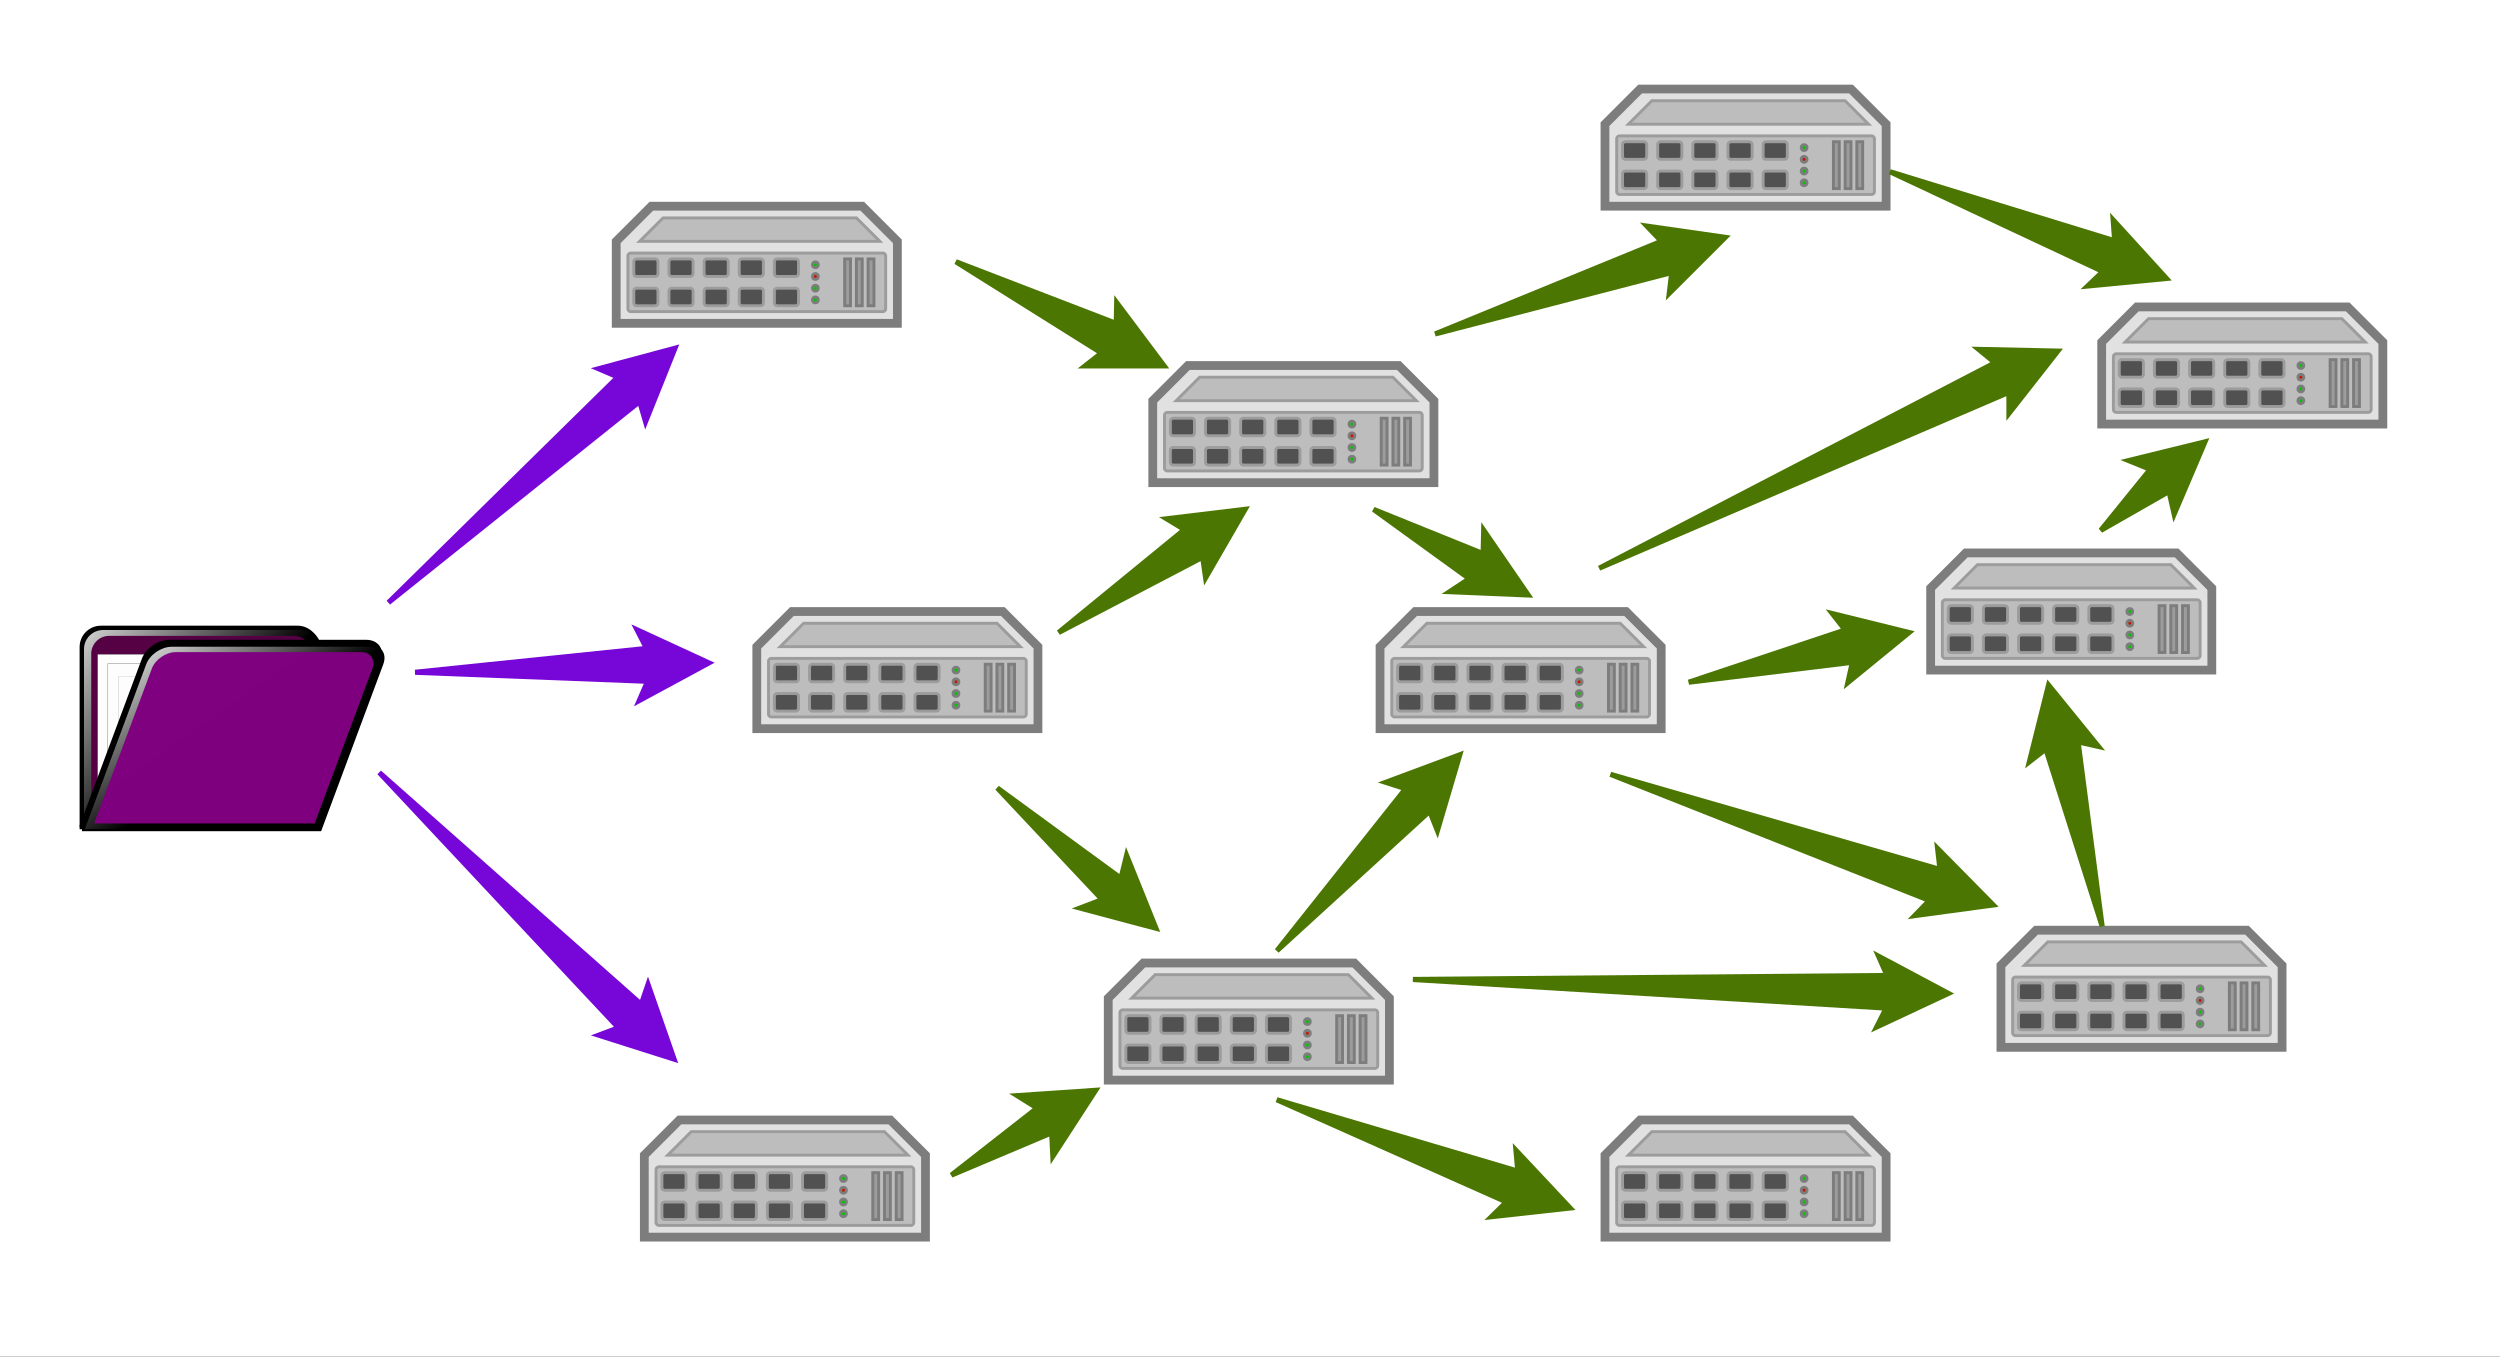 <?xml version="1.0" encoding="utf-8"?>
<!-- Generator: SketchAPI 5.1.316 <https://api.sketch.io/> -->
<svg version="1.1" xmlns="http://www.w3.org/2000/svg" xmlns:xlink="http://www.w3.org/1999/xlink" xmlns:sketchjs="https://sketch.io/dtd/" style="" sketchjs:metadata="eyJ0aXRsZSI6Ijc2YTVmYThkLWRhNDMtNGVlYi04ODQ1LWMxNGJjNTFhNzNmNiIsImRlc2NyaXB0aW9uIjoiTWFkZSB3aXRoIFNrZXRjaHBhZCAtIGh0dHBzOi8vc2tldGNoLmlvL3NrZXRjaHBhZCIsIm1ldGFkYXRhIjp7fSwiY2xpcFBhdGgiOnsiZW5hYmxlZCI6dHJ1ZSwic3R5bGUiOnsic3Ryb2tlU3R5bGUiOiJibGFjayIsImxpbmVXaWR0aCI6MX19LCJleHBvcnREUEkiOjcyLCJleHBvcnRGb3JtYXQiOiJwbmciLCJleHBvcnRRdWFsaXR5IjowLjk1LCJ1bml0cyI6InB4Iiwid2lkdGgiOjEwNjcsImhlaWdodCI6NTc5LCJwYWdlcyI6eyJsZW5ndGgiOjEsImRhdGEiOlt7IndpZHRoIjoxMDY3LCJoZWlnaHQiOjU3OX1dfX0=" width="1067" height="579" viewBox="0 0 1067 579" sketchjs:version="5.1.316">
<rect x="0" y="0" width="1067" height="579" fill="#333333" stroke="none"/>
<defs>
	<linearGradient id="c" gradientUnits="userSpaceOnUse" x1="-685.71" y1="-101.92" x2="-340" y2="232.36">
		<stop offset="0" style="stop-color:#fff;"/>
		<stop offset="1" style="stop-color:rgba(255, 255, 255, 0);stop-opacity:0;"/>
	</linearGradient>
</defs>
<path sketchjs:tool="rectangle" style="fill: #ffffff; mix-blend-mode: source-over; fill-opacity: 1; fill-rule: nonzero; vector-effect: non-scaling-stroke;" d="M0 0 L1067 0 1067 579 0 579 z"/>
<g sketchjs:tool="clipart" style="mix-blend-mode: source-over;" transform="matrix(1,0,0,1,490.12,154.13)">
	<g sketchjs:uid="1" style="fill-rule: evenodd; stroke-miterlimit: 10;">
		<path d="M1.88 16.87l15-15h90l15 15v35h-120z" sketchjs:uid="2" style="fill: #e1e1e1; stroke: #7d7d7d; stroke-width: 3.75;"/>
		<path d="M8.13 21.87h107.5c.688 0 1.25.562 1.25 1.25v22.5a1.25 1.25 0 0 1-1.25 1.25H8.13a1.25 1.25 0 0 1-1.25-1.25v-22.5c0-.688.562-1.25 1.25-1.25" sketchjs:uid="3" style="fill: #bdbdbd; stroke: #9c9c9c; stroke-width: 1.25; stroke-linejoin: round;"/>
		<path d="M88.13 31.87c0 1.67-2.5 1.67-2.5 0 0-1.665 2.5-1.665 2.5 0" sketchjs:uid="4" style="fill: #c51900; stroke: #7d7d7d; stroke-width: 1.25; stroke-linejoin: round;"/>
		<path d="M99.38 24.37h2.5v20h-2.5z" sketchjs:uid="5" style="fill: #9c9c9c; stroke: #7d7d7d; stroke-width: 1.25;"/>
		<path d="M10.63 24.37h7.817c.689 0 1.25.562 1.25 1.25v5a1.25 1.25 0 0 1-1.25 1.25H10.63a1.25 1.25 0 0 1-1.25-1.25v-5c0-.688.562-1.25 1.25-1.25M10.63 36.87h7.817c.689 0 1.25.562 1.25 1.25v5a1.25 1.25 0 0 1-1.25 1.25H10.63a1.25 1.25 0 0 1-1.25-1.25v-5c0-.688.562-1.25 1.25-1.25M25.63 24.37h7.817c.689 0 1.25.562 1.25 1.25v5a1.25 1.25 0 0 1-1.25 1.25H25.63a1.25 1.25 0 0 1-1.25-1.25v-5c0-.688.562-1.25 1.25-1.25M40.63 24.37h7.817c.689 0 1.25.562 1.25 1.25v5a1.25 1.25 0 0 1-1.25 1.25H40.63a1.25 1.25 0 0 1-1.25-1.25v-5c0-.688.562-1.25 1.25-1.25M55.63 24.37h7.817c.689 0 1.25.562 1.25 1.25v5a1.25 1.25 0 0 1-1.25 1.25H55.63a1.25 1.25 0 0 1-1.25-1.25v-5c0-.688.562-1.25 1.25-1.25M70.63 24.37h7.817c.689 0 1.25.562 1.25 1.25v5a1.25 1.25 0 0 1-1.25 1.25H70.63a1.25 1.25 0 0 1-1.25-1.25v-5c0-.688.562-1.25 1.25-1.25M25.63 36.87h7.817c.689 0 1.25.562 1.25 1.25v5a1.25 1.25 0 0 1-1.25 1.25H25.63a1.25 1.25 0 0 1-1.25-1.25v-5c0-.688.562-1.25 1.25-1.25M40.63 36.87h7.817c.689 0 1.25.562 1.25 1.25v5a1.25 1.25 0 0 1-1.25 1.25H40.63a1.25 1.25 0 0 1-1.25-1.25v-5c0-.688.562-1.25 1.25-1.25M55.63 36.87h7.817c.689 0 1.25.562 1.25 1.25v5a1.25 1.25 0 0 1-1.25 1.25H55.63a1.25 1.25 0 0 1-1.25-1.25v-5c0-.688.562-1.25 1.25-1.25M70.63 36.87h7.817c.689 0 1.25.562 1.25 1.25v5a1.25 1.25 0 0 1-1.25 1.25H70.63a1.25 1.25 0 0 1-1.25-1.25v-5c0-.688.562-1.25 1.25-1.25" sketchjs:uid="6" style="fill: #515151; stroke: #9c9c9c; stroke-width: 1.25; stroke-linejoin: round;"/>
		<path d="M11.88 16.87l10-10h82.5l10 10z" sketchjs:uid="7" style="fill: #bdbdbd; stroke: #9c9c9c; stroke-width: 1.25;"/>
		<path d="M88.13 26.87c0 1.67-2.5 1.67-2.5 0 0-1.665 2.5-1.665 2.5 0" sketchjs:uid="8" style="fill: #00c700; stroke: #7d7d7d; stroke-width: 1.25;"/>
		<path d="M104.38 24.37h2.5v20h-2.5zM109.38 24.37h2.5v20h-2.5z" sketchjs:uid="9" style="fill: #9c9c9c; stroke: #7d7d7d; stroke-width: 1.25;"/>
		<path d="M88.13 36.87c0 1.67-2.5 1.67-2.5 0 0-1.665 2.5-1.665 2.5 0M88.13 41.87c0 1.67-2.5 1.67-2.5 0 0-1.665 2.5-1.665 2.5 0" sketchjs:uid="10" style="fill: #00c700; stroke: #7d7d7d; stroke-width: 1.25;"/>
	</g>
</g>
<g sketchjs:tool="clipart" style="mix-blend-mode: source-over;" transform="matrix(1,0,0,1,321.12,259.13)">
	<g sketchjs:uid="1" style="fill-rule: evenodd; stroke-miterlimit: 10;">
		<path d="M1.88 16.87l15-15h90l15 15v35h-120z" sketchjs:uid="2" style="fill: #e1e1e1; stroke: #7d7d7d; stroke-width: 3.75;"/>
		<path d="M8.13 21.87h107.5c.688 0 1.25.562 1.25 1.25v22.5a1.25 1.25 0 0 1-1.25 1.25H8.13a1.25 1.25 0 0 1-1.25-1.25v-22.5c0-.688.562-1.25 1.25-1.25" sketchjs:uid="3" style="fill: #bdbdbd; stroke: #9c9c9c; stroke-width: 1.25; stroke-linejoin: round;"/>
		<path d="M88.13 31.87c0 1.67-2.5 1.67-2.5 0 0-1.665 2.5-1.665 2.5 0" sketchjs:uid="4" style="fill: #c51900; stroke: #7d7d7d; stroke-width: 1.25; stroke-linejoin: round;"/>
		<path d="M99.38 24.37h2.5v20h-2.5z" sketchjs:uid="5" style="fill: #9c9c9c; stroke: #7d7d7d; stroke-width: 1.25;"/>
		<path d="M10.63 24.37h7.817c.689 0 1.25.562 1.25 1.25v5a1.25 1.25 0 0 1-1.25 1.25H10.63a1.25 1.25 0 0 1-1.25-1.25v-5c0-.688.562-1.25 1.25-1.25M10.63 36.87h7.817c.689 0 1.25.562 1.25 1.25v5a1.25 1.25 0 0 1-1.25 1.25H10.63a1.25 1.25 0 0 1-1.25-1.25v-5c0-.688.562-1.25 1.25-1.25M25.63 24.37h7.817c.689 0 1.25.562 1.25 1.25v5a1.25 1.25 0 0 1-1.25 1.25H25.63a1.25 1.25 0 0 1-1.25-1.25v-5c0-.688.562-1.25 1.25-1.25M40.63 24.37h7.817c.689 0 1.25.562 1.25 1.25v5a1.25 1.25 0 0 1-1.25 1.25H40.63a1.25 1.25 0 0 1-1.25-1.25v-5c0-.688.562-1.25 1.25-1.25M55.63 24.37h7.817c.689 0 1.25.562 1.25 1.25v5a1.25 1.25 0 0 1-1.25 1.25H55.63a1.25 1.25 0 0 1-1.25-1.25v-5c0-.688.562-1.25 1.25-1.25M70.63 24.37h7.817c.689 0 1.25.562 1.25 1.25v5a1.25 1.25 0 0 1-1.25 1.25H70.63a1.25 1.25 0 0 1-1.25-1.25v-5c0-.688.562-1.25 1.25-1.25M25.63 36.87h7.817c.689 0 1.25.562 1.25 1.25v5a1.25 1.25 0 0 1-1.25 1.25H25.63a1.25 1.25 0 0 1-1.25-1.25v-5c0-.688.562-1.25 1.25-1.25M40.63 36.87h7.817c.689 0 1.25.562 1.25 1.25v5a1.25 1.25 0 0 1-1.25 1.25H40.63a1.25 1.25 0 0 1-1.25-1.25v-5c0-.688.562-1.25 1.25-1.25M55.63 36.87h7.817c.689 0 1.25.562 1.25 1.25v5a1.25 1.25 0 0 1-1.25 1.25H55.63a1.25 1.25 0 0 1-1.25-1.25v-5c0-.688.562-1.25 1.25-1.25M70.63 36.87h7.817c.689 0 1.25.562 1.25 1.25v5a1.25 1.25 0 0 1-1.25 1.25H70.63a1.25 1.25 0 0 1-1.25-1.25v-5c0-.688.562-1.25 1.25-1.25" sketchjs:uid="6" style="fill: #515151; stroke: #9c9c9c; stroke-width: 1.25; stroke-linejoin: round;"/>
		<path d="M11.88 16.87l10-10h82.5l10 10z" sketchjs:uid="7" style="fill: #bdbdbd; stroke: #9c9c9c; stroke-width: 1.25;"/>
		<path d="M88.13 26.87c0 1.67-2.5 1.67-2.5 0 0-1.665 2.5-1.665 2.5 0" sketchjs:uid="8" style="fill: #00c700; stroke: #7d7d7d; stroke-width: 1.25;"/>
		<path d="M104.38 24.37h2.5v20h-2.5zM109.38 24.37h2.5v20h-2.5z" sketchjs:uid="9" style="fill: #9c9c9c; stroke: #7d7d7d; stroke-width: 1.25;"/>
		<path d="M88.13 36.87c0 1.67-2.5 1.67-2.5 0 0-1.665 2.5-1.665 2.5 0M88.13 41.87c0 1.67-2.5 1.67-2.5 0 0-1.665 2.5-1.665 2.5 0" sketchjs:uid="10" style="fill: #00c700; stroke: #7d7d7d; stroke-width: 1.25;"/>
	</g>
</g>
<g sketchjs:tool="clipart" style="mix-blend-mode: source-over;" transform="matrix(1,0,0,1,471.12,409.13)">
	<g sketchjs:uid="1" style="fill-rule: evenodd; stroke-miterlimit: 10;">
		<path d="M1.88 16.87l15-15h90l15 15v35h-120z" sketchjs:uid="2" style="fill: #e1e1e1; stroke: #7d7d7d; stroke-width: 3.75;"/>
		<path d="M8.13 21.87h107.5c.688 0 1.25.562 1.25 1.25v22.5a1.25 1.25 0 0 1-1.25 1.25H8.13a1.25 1.25 0 0 1-1.25-1.25v-22.5c0-.688.562-1.25 1.25-1.25" sketchjs:uid="3" style="fill: #bdbdbd; stroke: #9c9c9c; stroke-width: 1.25; stroke-linejoin: round;"/>
		<path d="M88.13 31.87c0 1.67-2.5 1.67-2.5 0 0-1.665 2.5-1.665 2.5 0" sketchjs:uid="4" style="fill: #c51900; stroke: #7d7d7d; stroke-width: 1.25; stroke-linejoin: round;"/>
		<path d="M99.38 24.37h2.5v20h-2.5z" sketchjs:uid="5" style="fill: #9c9c9c; stroke: #7d7d7d; stroke-width: 1.25;"/>
		<path d="M10.63 24.37h7.817c.689 0 1.25.562 1.25 1.25v5a1.25 1.25 0 0 1-1.25 1.25H10.63a1.25 1.25 0 0 1-1.25-1.25v-5c0-.688.562-1.25 1.25-1.25M10.63 36.87h7.817c.689 0 1.25.562 1.25 1.25v5a1.25 1.25 0 0 1-1.25 1.25H10.63a1.25 1.25 0 0 1-1.25-1.25v-5c0-.688.562-1.25 1.25-1.25M25.63 24.37h7.817c.689 0 1.25.562 1.25 1.25v5a1.25 1.25 0 0 1-1.25 1.25H25.63a1.25 1.25 0 0 1-1.25-1.25v-5c0-.688.562-1.25 1.25-1.25M40.63 24.37h7.817c.689 0 1.25.562 1.25 1.25v5a1.25 1.25 0 0 1-1.25 1.25H40.63a1.25 1.25 0 0 1-1.25-1.25v-5c0-.688.562-1.25 1.25-1.25M55.63 24.37h7.817c.689 0 1.25.562 1.25 1.25v5a1.25 1.25 0 0 1-1.25 1.25H55.63a1.25 1.25 0 0 1-1.25-1.25v-5c0-.688.562-1.25 1.25-1.25M70.63 24.37h7.817c.689 0 1.25.562 1.25 1.25v5a1.25 1.25 0 0 1-1.25 1.25H70.63a1.25 1.25 0 0 1-1.25-1.25v-5c0-.688.562-1.25 1.25-1.25M25.63 36.87h7.817c.689 0 1.25.562 1.25 1.25v5a1.25 1.25 0 0 1-1.25 1.25H25.63a1.25 1.25 0 0 1-1.25-1.25v-5c0-.688.562-1.25 1.25-1.25M40.63 36.87h7.817c.689 0 1.25.562 1.25 1.25v5a1.25 1.25 0 0 1-1.25 1.25H40.63a1.25 1.25 0 0 1-1.25-1.25v-5c0-.688.562-1.25 1.25-1.25M55.63 36.87h7.817c.689 0 1.25.562 1.25 1.25v5a1.25 1.25 0 0 1-1.25 1.25H55.63a1.25 1.25 0 0 1-1.25-1.25v-5c0-.688.562-1.25 1.25-1.25M70.63 36.87h7.817c.689 0 1.25.562 1.25 1.25v5a1.25 1.25 0 0 1-1.25 1.25H70.63a1.25 1.25 0 0 1-1.25-1.25v-5c0-.688.562-1.25 1.25-1.25" sketchjs:uid="6" style="fill: #515151; stroke: #9c9c9c; stroke-width: 1.25; stroke-linejoin: round;"/>
		<path d="M11.88 16.87l10-10h82.5l10 10z" sketchjs:uid="7" style="fill: #bdbdbd; stroke: #9c9c9c; stroke-width: 1.25;"/>
		<path d="M88.13 26.87c0 1.67-2.5 1.67-2.5 0 0-1.665 2.5-1.665 2.5 0" sketchjs:uid="8" style="fill: #00c700; stroke: #7d7d7d; stroke-width: 1.25;"/>
		<path d="M104.38 24.37h2.5v20h-2.5zM109.38 24.37h2.5v20h-2.5z" sketchjs:uid="9" style="fill: #9c9c9c; stroke: #7d7d7d; stroke-width: 1.25;"/>
		<path d="M88.13 36.87c0 1.67-2.5 1.67-2.5 0 0-1.665 2.5-1.665 2.5 0M88.13 41.87c0 1.67-2.5 1.67-2.5 0 0-1.665 2.5-1.665 2.5 0" sketchjs:uid="10" style="fill: #00c700; stroke: #7d7d7d; stroke-width: 1.25;"/>
	</g>
</g>
<g sketchjs:tool="clipart" style="mix-blend-mode: source-over;" transform="matrix(1,0,0,1,683.12,36.13)">
	<g sketchjs:uid="1" style="fill-rule: evenodd; stroke-miterlimit: 10;">
		<path d="M1.88 16.87l15-15h90l15 15v35h-120z" sketchjs:uid="2" style="fill: #e1e1e1; stroke: #7d7d7d; stroke-width: 3.75;"/>
		<path d="M8.13 21.87h107.5c.688 0 1.25.562 1.25 1.25v22.5a1.25 1.25 0 0 1-1.25 1.25H8.13a1.25 1.25 0 0 1-1.25-1.25v-22.5c0-.688.562-1.25 1.25-1.25" sketchjs:uid="3" style="fill: #bdbdbd; stroke: #9c9c9c; stroke-width: 1.25; stroke-linejoin: round;"/>
		<path d="M88.13 31.87c0 1.67-2.5 1.67-2.5 0 0-1.665 2.5-1.665 2.5 0" sketchjs:uid="4" style="fill: #c51900; stroke: #7d7d7d; stroke-width: 1.25; stroke-linejoin: round;"/>
		<path d="M99.38 24.37h2.5v20h-2.5z" sketchjs:uid="5" style="fill: #9c9c9c; stroke: #7d7d7d; stroke-width: 1.25;"/>
		<path d="M10.63 24.37h7.817c.689 0 1.25.562 1.25 1.25v5a1.25 1.25 0 0 1-1.25 1.25H10.63a1.25 1.25 0 0 1-1.25-1.25v-5c0-.688.562-1.25 1.25-1.25M10.63 36.87h7.817c.689 0 1.25.562 1.25 1.25v5a1.25 1.25 0 0 1-1.25 1.25H10.63a1.25 1.25 0 0 1-1.25-1.25v-5c0-.688.562-1.25 1.25-1.25M25.63 24.37h7.817c.689 0 1.25.562 1.25 1.25v5a1.25 1.25 0 0 1-1.25 1.25H25.63a1.25 1.25 0 0 1-1.25-1.25v-5c0-.688.562-1.25 1.25-1.25M40.63 24.37h7.817c.689 0 1.25.562 1.25 1.25v5a1.25 1.25 0 0 1-1.25 1.25H40.63a1.25 1.25 0 0 1-1.25-1.25v-5c0-.688.562-1.25 1.25-1.25M55.63 24.37h7.817c.689 0 1.25.562 1.25 1.25v5a1.25 1.25 0 0 1-1.25 1.25H55.63a1.25 1.25 0 0 1-1.25-1.25v-5c0-.688.562-1.25 1.25-1.25M70.63 24.37h7.817c.689 0 1.25.562 1.25 1.25v5a1.25 1.25 0 0 1-1.25 1.25H70.63a1.25 1.25 0 0 1-1.25-1.25v-5c0-.688.562-1.25 1.25-1.25M25.63 36.87h7.817c.689 0 1.25.562 1.25 1.25v5a1.25 1.25 0 0 1-1.25 1.25H25.63a1.25 1.25 0 0 1-1.25-1.25v-5c0-.688.562-1.25 1.25-1.25M40.63 36.87h7.817c.689 0 1.25.562 1.25 1.25v5a1.25 1.25 0 0 1-1.25 1.25H40.63a1.25 1.25 0 0 1-1.25-1.25v-5c0-.688.562-1.25 1.25-1.25M55.63 36.87h7.817c.689 0 1.25.562 1.25 1.25v5a1.25 1.25 0 0 1-1.25 1.25H55.63a1.25 1.25 0 0 1-1.25-1.25v-5c0-.688.562-1.25 1.25-1.25M70.63 36.87h7.817c.689 0 1.25.562 1.25 1.25v5a1.25 1.25 0 0 1-1.25 1.25H70.63a1.25 1.25 0 0 1-1.25-1.25v-5c0-.688.562-1.25 1.25-1.25" sketchjs:uid="6" style="fill: #515151; stroke: #9c9c9c; stroke-width: 1.25; stroke-linejoin: round;"/>
		<path d="M11.88 16.87l10-10h82.5l10 10z" sketchjs:uid="7" style="fill: #bdbdbd; stroke: #9c9c9c; stroke-width: 1.25;"/>
		<path d="M88.13 26.87c0 1.67-2.5 1.67-2.5 0 0-1.665 2.5-1.665 2.5 0" sketchjs:uid="8" style="fill: #00c700; stroke: #7d7d7d; stroke-width: 1.25;"/>
		<path d="M104.38 24.37h2.5v20h-2.5zM109.38 24.37h2.5v20h-2.5z" sketchjs:uid="9" style="fill: #9c9c9c; stroke: #7d7d7d; stroke-width: 1.25;"/>
		<path d="M88.13 36.87c0 1.67-2.5 1.67-2.5 0 0-1.665 2.5-1.665 2.5 0M88.13 41.87c0 1.67-2.5 1.67-2.5 0 0-1.665 2.5-1.665 2.5 0" sketchjs:uid="10" style="fill: #00c700; stroke: #7d7d7d; stroke-width: 1.25;"/>
	</g>
</g>
<g sketchjs:tool="clipart" style="mix-blend-mode: source-over;" transform="matrix(1,0,0,1,587.12,259.13)">
	<g sketchjs:uid="1" style="fill-rule: evenodd; stroke-miterlimit: 10;">
		<path d="M1.88 16.87l15-15h90l15 15v35h-120z" sketchjs:uid="2" style="fill: #e1e1e1; stroke: #7d7d7d; stroke-width: 3.75;"/>
		<path d="M8.13 21.87h107.5c.688 0 1.25.562 1.25 1.25v22.5a1.25 1.25 0 0 1-1.25 1.25H8.13a1.25 1.25 0 0 1-1.25-1.25v-22.5c0-.688.562-1.25 1.25-1.25" sketchjs:uid="3" style="fill: #bdbdbd; stroke: #9c9c9c; stroke-width: 1.25; stroke-linejoin: round;"/>
		<path d="M88.13 31.87c0 1.67-2.5 1.67-2.5 0 0-1.665 2.5-1.665 2.5 0" sketchjs:uid="4" style="fill: #c51900; stroke: #7d7d7d; stroke-width: 1.25; stroke-linejoin: round;"/>
		<path d="M99.38 24.37h2.5v20h-2.5z" sketchjs:uid="5" style="fill: #9c9c9c; stroke: #7d7d7d; stroke-width: 1.25;"/>
		<path d="M10.63 24.37h7.817c.689 0 1.25.562 1.25 1.25v5a1.25 1.25 0 0 1-1.25 1.25H10.63a1.25 1.25 0 0 1-1.25-1.25v-5c0-.688.562-1.25 1.25-1.25M10.63 36.87h7.817c.689 0 1.25.562 1.25 1.25v5a1.25 1.25 0 0 1-1.25 1.25H10.63a1.25 1.25 0 0 1-1.25-1.25v-5c0-.688.562-1.25 1.25-1.25M25.63 24.37h7.817c.689 0 1.25.562 1.25 1.25v5a1.25 1.25 0 0 1-1.25 1.25H25.63a1.25 1.25 0 0 1-1.25-1.25v-5c0-.688.562-1.25 1.25-1.25M40.63 24.37h7.817c.689 0 1.25.562 1.25 1.25v5a1.25 1.25 0 0 1-1.25 1.25H40.63a1.25 1.25 0 0 1-1.25-1.25v-5c0-.688.562-1.25 1.25-1.25M55.63 24.37h7.817c.689 0 1.25.562 1.25 1.25v5a1.25 1.25 0 0 1-1.25 1.25H55.63a1.25 1.25 0 0 1-1.25-1.25v-5c0-.688.562-1.25 1.25-1.25M70.63 24.37h7.817c.689 0 1.25.562 1.25 1.25v5a1.25 1.25 0 0 1-1.25 1.25H70.63a1.25 1.25 0 0 1-1.25-1.25v-5c0-.688.562-1.25 1.25-1.25M25.63 36.87h7.817c.689 0 1.25.562 1.25 1.25v5a1.25 1.25 0 0 1-1.25 1.25H25.63a1.25 1.25 0 0 1-1.25-1.25v-5c0-.688.562-1.25 1.25-1.25M40.63 36.87h7.817c.689 0 1.25.562 1.25 1.25v5a1.25 1.25 0 0 1-1.25 1.25H40.63a1.25 1.25 0 0 1-1.25-1.25v-5c0-.688.562-1.25 1.25-1.25M55.63 36.87h7.817c.689 0 1.25.562 1.25 1.25v5a1.25 1.25 0 0 1-1.25 1.25H55.63a1.25 1.25 0 0 1-1.25-1.25v-5c0-.688.562-1.25 1.25-1.25M70.63 36.87h7.817c.689 0 1.25.562 1.25 1.25v5a1.25 1.25 0 0 1-1.25 1.25H70.63a1.25 1.25 0 0 1-1.25-1.25v-5c0-.688.562-1.25 1.25-1.25" sketchjs:uid="6" style="fill: #515151; stroke: #9c9c9c; stroke-width: 1.25; stroke-linejoin: round;"/>
		<path d="M11.88 16.87l10-10h82.5l10 10z" sketchjs:uid="7" style="fill: #bdbdbd; stroke: #9c9c9c; stroke-width: 1.25;"/>
		<path d="M88.13 26.87c0 1.67-2.5 1.67-2.5 0 0-1.665 2.5-1.665 2.5 0" sketchjs:uid="8" style="fill: #00c700; stroke: #7d7d7d; stroke-width: 1.25;"/>
		<path d="M104.38 24.37h2.5v20h-2.5zM109.38 24.37h2.5v20h-2.5z" sketchjs:uid="9" style="fill: #9c9c9c; stroke: #7d7d7d; stroke-width: 1.25;"/>
		<path d="M88.13 36.87c0 1.67-2.5 1.67-2.5 0 0-1.665 2.5-1.665 2.5 0M88.13 41.87c0 1.67-2.5 1.67-2.5 0 0-1.665 2.5-1.665 2.5 0" sketchjs:uid="10" style="fill: #00c700; stroke: #7d7d7d; stroke-width: 1.25;"/>
	</g>
</g>
<g sketchjs:tool="clipart" style="mix-blend-mode: source-over;" transform="matrix(1,0,0,1,822.12,234.13)">
	<g sketchjs:uid="1" style="fill-rule: evenodd; stroke-miterlimit: 10;">
		<path d="M1.88 16.87l15-15h90l15 15v35h-120z" sketchjs:uid="2" style="fill: #e1e1e1; stroke: #7d7d7d; stroke-width: 3.75;"/>
		<path d="M8.13 21.87h107.5c.688 0 1.25.562 1.25 1.25v22.5a1.25 1.25 0 0 1-1.25 1.25H8.13a1.25 1.25 0 0 1-1.25-1.25v-22.5c0-.688.562-1.25 1.25-1.25" sketchjs:uid="3" style="fill: #bdbdbd; stroke: #9c9c9c; stroke-width: 1.25; stroke-linejoin: round;"/>
		<path d="M88.13 31.87c0 1.67-2.5 1.67-2.5 0 0-1.665 2.5-1.665 2.5 0" sketchjs:uid="4" style="fill: #c51900; stroke: #7d7d7d; stroke-width: 1.25; stroke-linejoin: round;"/>
		<path d="M99.38 24.37h2.5v20h-2.5z" sketchjs:uid="5" style="fill: #9c9c9c; stroke: #7d7d7d; stroke-width: 1.25;"/>
		<path d="M10.63 24.37h7.817c.689 0 1.25.562 1.25 1.25v5a1.25 1.25 0 0 1-1.25 1.25H10.63a1.25 1.25 0 0 1-1.25-1.25v-5c0-.688.562-1.25 1.25-1.25M10.63 36.87h7.817c.689 0 1.25.562 1.25 1.25v5a1.25 1.25 0 0 1-1.25 1.25H10.63a1.25 1.25 0 0 1-1.25-1.25v-5c0-.688.562-1.25 1.25-1.25M25.63 24.37h7.817c.689 0 1.25.562 1.25 1.25v5a1.25 1.25 0 0 1-1.25 1.25H25.63a1.25 1.25 0 0 1-1.25-1.25v-5c0-.688.562-1.25 1.25-1.25M40.63 24.37h7.817c.689 0 1.25.562 1.25 1.25v5a1.25 1.25 0 0 1-1.25 1.25H40.63a1.25 1.25 0 0 1-1.25-1.25v-5c0-.688.562-1.25 1.25-1.25M55.63 24.37h7.817c.689 0 1.25.562 1.25 1.25v5a1.25 1.25 0 0 1-1.25 1.25H55.63a1.25 1.25 0 0 1-1.25-1.25v-5c0-.688.562-1.25 1.25-1.25M70.63 24.37h7.817c.689 0 1.25.562 1.25 1.25v5a1.25 1.25 0 0 1-1.25 1.25H70.63a1.25 1.25 0 0 1-1.25-1.25v-5c0-.688.562-1.25 1.25-1.25M25.63 36.87h7.817c.689 0 1.25.562 1.25 1.25v5a1.25 1.25 0 0 1-1.25 1.25H25.63a1.25 1.25 0 0 1-1.25-1.25v-5c0-.688.562-1.25 1.25-1.25M40.63 36.87h7.817c.689 0 1.25.562 1.25 1.25v5a1.25 1.25 0 0 1-1.25 1.25H40.63a1.25 1.25 0 0 1-1.25-1.25v-5c0-.688.562-1.25 1.25-1.25M55.63 36.87h7.817c.689 0 1.25.562 1.25 1.25v5a1.25 1.25 0 0 1-1.25 1.25H55.63a1.25 1.25 0 0 1-1.25-1.25v-5c0-.688.562-1.25 1.25-1.25M70.63 36.87h7.817c.689 0 1.25.562 1.25 1.25v5a1.25 1.25 0 0 1-1.25 1.25H70.63a1.25 1.25 0 0 1-1.25-1.25v-5c0-.688.562-1.25 1.25-1.25" sketchjs:uid="6" style="fill: #515151; stroke: #9c9c9c; stroke-width: 1.25; stroke-linejoin: round;"/>
		<path d="M11.88 16.87l10-10h82.5l10 10z" sketchjs:uid="7" style="fill: #bdbdbd; stroke: #9c9c9c; stroke-width: 1.25;"/>
		<path d="M88.13 26.87c0 1.67-2.5 1.67-2.5 0 0-1.665 2.5-1.665 2.5 0" sketchjs:uid="8" style="fill: #00c700; stroke: #7d7d7d; stroke-width: 1.25;"/>
		<path d="M104.38 24.37h2.5v20h-2.5zM109.38 24.37h2.5v20h-2.5z" sketchjs:uid="9" style="fill: #9c9c9c; stroke: #7d7d7d; stroke-width: 1.25;"/>
		<path d="M88.13 36.87c0 1.67-2.5 1.67-2.5 0 0-1.665 2.5-1.665 2.5 0M88.13 41.87c0 1.67-2.5 1.67-2.5 0 0-1.665 2.5-1.665 2.5 0" sketchjs:uid="10" style="fill: #00c700; stroke: #7d7d7d; stroke-width: 1.25;"/>
	</g>
</g>
<g sketchjs:tool="clipart" style="mix-blend-mode: source-over;" transform="matrix(1,0,0,1,683.12,476.13)">
	<g sketchjs:uid="1" style="fill-rule: evenodd; stroke-miterlimit: 10;">
		<path d="M1.88 16.87l15-15h90l15 15v35h-120z" sketchjs:uid="2" style="fill: #e1e1e1; stroke: #7d7d7d; stroke-width: 3.75;"/>
		<path d="M8.13 21.87h107.5c.688 0 1.25.562 1.25 1.25v22.5a1.25 1.25 0 0 1-1.25 1.25H8.13a1.25 1.25 0 0 1-1.25-1.25v-22.5c0-.688.562-1.25 1.25-1.25" sketchjs:uid="3" style="fill: #bdbdbd; stroke: #9c9c9c; stroke-width: 1.25; stroke-linejoin: round;"/>
		<path d="M88.13 31.87c0 1.67-2.5 1.67-2.5 0 0-1.665 2.5-1.665 2.5 0" sketchjs:uid="4" style="fill: #c51900; stroke: #7d7d7d; stroke-width: 1.25; stroke-linejoin: round;"/>
		<path d="M99.38 24.37h2.5v20h-2.5z" sketchjs:uid="5" style="fill: #9c9c9c; stroke: #7d7d7d; stroke-width: 1.25;"/>
		<path d="M10.63 24.37h7.817c.689 0 1.25.562 1.25 1.25v5a1.25 1.25 0 0 1-1.25 1.25H10.63a1.25 1.25 0 0 1-1.25-1.25v-5c0-.688.562-1.25 1.25-1.25M10.63 36.87h7.817c.689 0 1.25.562 1.25 1.25v5a1.25 1.25 0 0 1-1.25 1.25H10.63a1.25 1.25 0 0 1-1.25-1.25v-5c0-.688.562-1.25 1.25-1.25M25.63 24.37h7.817c.689 0 1.25.562 1.25 1.25v5a1.25 1.25 0 0 1-1.25 1.25H25.63a1.25 1.25 0 0 1-1.25-1.25v-5c0-.688.562-1.25 1.25-1.25M40.63 24.37h7.817c.689 0 1.25.562 1.25 1.25v5a1.25 1.25 0 0 1-1.25 1.25H40.63a1.25 1.25 0 0 1-1.25-1.25v-5c0-.688.562-1.25 1.25-1.25M55.63 24.37h7.817c.689 0 1.25.562 1.25 1.25v5a1.25 1.25 0 0 1-1.25 1.25H55.63a1.25 1.25 0 0 1-1.25-1.25v-5c0-.688.562-1.25 1.25-1.25M70.63 24.37h7.817c.689 0 1.25.562 1.25 1.25v5a1.25 1.25 0 0 1-1.25 1.25H70.63a1.25 1.25 0 0 1-1.25-1.25v-5c0-.688.562-1.25 1.25-1.25M25.63 36.87h7.817c.689 0 1.25.562 1.25 1.25v5a1.25 1.25 0 0 1-1.25 1.25H25.63a1.25 1.25 0 0 1-1.25-1.25v-5c0-.688.562-1.25 1.25-1.25M40.63 36.87h7.817c.689 0 1.25.562 1.25 1.25v5a1.25 1.25 0 0 1-1.25 1.25H40.63a1.25 1.25 0 0 1-1.25-1.25v-5c0-.688.562-1.25 1.25-1.25M55.63 36.87h7.817c.689 0 1.25.562 1.25 1.25v5a1.25 1.25 0 0 1-1.25 1.25H55.63a1.25 1.25 0 0 1-1.25-1.25v-5c0-.688.562-1.25 1.25-1.25M70.63 36.87h7.817c.689 0 1.25.562 1.25 1.25v5a1.25 1.25 0 0 1-1.25 1.25H70.63a1.25 1.25 0 0 1-1.25-1.25v-5c0-.688.562-1.25 1.25-1.25" sketchjs:uid="6" style="fill: #515151; stroke: #9c9c9c; stroke-width: 1.25; stroke-linejoin: round;"/>
		<path d="M11.88 16.87l10-10h82.5l10 10z" sketchjs:uid="7" style="fill: #bdbdbd; stroke: #9c9c9c; stroke-width: 1.25;"/>
		<path d="M88.13 26.87c0 1.67-2.5 1.67-2.5 0 0-1.665 2.5-1.665 2.5 0" sketchjs:uid="8" style="fill: #00c700; stroke: #7d7d7d; stroke-width: 1.25;"/>
		<path d="M104.38 24.37h2.5v20h-2.5zM109.38 24.37h2.5v20h-2.5z" sketchjs:uid="9" style="fill: #9c9c9c; stroke: #7d7d7d; stroke-width: 1.25;"/>
		<path d="M88.13 36.87c0 1.67-2.5 1.67-2.5 0 0-1.665 2.5-1.665 2.5 0M88.13 41.87c0 1.67-2.5 1.67-2.5 0 0-1.665 2.5-1.665 2.5 0" sketchjs:uid="10" style="fill: #00c700; stroke: #7d7d7d; stroke-width: 1.25;"/>
	</g>
</g>
<g sketchjs:tool="clipart" style="mix-blend-mode: source-over;" transform="matrix(1,0,0,1,852.12,395.13)">
	<g sketchjs:uid="1" style="fill-rule: evenodd; stroke-miterlimit: 10;">
		<path d="M1.88 16.87l15-15h90l15 15v35h-120z" sketchjs:uid="2" style="fill: #e1e1e1; stroke: #7d7d7d; stroke-width: 3.75;"/>
		<path d="M8.13 21.87h107.5c.688 0 1.25.562 1.25 1.25v22.5a1.25 1.25 0 0 1-1.25 1.25H8.13a1.25 1.25 0 0 1-1.25-1.25v-22.5c0-.688.562-1.25 1.25-1.25" sketchjs:uid="3" style="fill: #bdbdbd; stroke: #9c9c9c; stroke-width: 1.25; stroke-linejoin: round;"/>
		<path d="M88.13 31.87c0 1.67-2.5 1.67-2.5 0 0-1.665 2.5-1.665 2.5 0" sketchjs:uid="4" style="fill: #c51900; stroke: #7d7d7d; stroke-width: 1.25; stroke-linejoin: round;"/>
		<path d="M99.38 24.37h2.5v20h-2.5z" sketchjs:uid="5" style="fill: #9c9c9c; stroke: #7d7d7d; stroke-width: 1.25;"/>
		<path d="M10.63 24.37h7.817c.689 0 1.25.562 1.25 1.25v5a1.25 1.25 0 0 1-1.25 1.25H10.63a1.25 1.25 0 0 1-1.25-1.25v-5c0-.688.562-1.25 1.25-1.25M10.63 36.87h7.817c.689 0 1.25.562 1.25 1.25v5a1.25 1.25 0 0 1-1.25 1.25H10.63a1.25 1.25 0 0 1-1.25-1.25v-5c0-.688.562-1.25 1.25-1.25M25.63 24.37h7.817c.689 0 1.25.562 1.25 1.25v5a1.25 1.25 0 0 1-1.25 1.25H25.63a1.25 1.25 0 0 1-1.25-1.25v-5c0-.688.562-1.25 1.25-1.25M40.63 24.37h7.817c.689 0 1.25.562 1.25 1.25v5a1.25 1.25 0 0 1-1.25 1.25H40.63a1.25 1.25 0 0 1-1.25-1.25v-5c0-.688.562-1.25 1.25-1.25M55.63 24.37h7.817c.689 0 1.25.562 1.25 1.25v5a1.25 1.25 0 0 1-1.25 1.25H55.63a1.25 1.25 0 0 1-1.25-1.25v-5c0-.688.562-1.25 1.25-1.25M70.63 24.37h7.817c.689 0 1.25.562 1.25 1.25v5a1.25 1.25 0 0 1-1.25 1.25H70.63a1.25 1.25 0 0 1-1.25-1.25v-5c0-.688.562-1.25 1.25-1.25M25.63 36.87h7.817c.689 0 1.25.562 1.25 1.25v5a1.25 1.25 0 0 1-1.25 1.25H25.63a1.25 1.25 0 0 1-1.25-1.25v-5c0-.688.562-1.25 1.25-1.25M40.63 36.87h7.817c.689 0 1.25.562 1.25 1.25v5a1.25 1.25 0 0 1-1.25 1.25H40.63a1.25 1.25 0 0 1-1.25-1.25v-5c0-.688.562-1.25 1.25-1.25M55.63 36.87h7.817c.689 0 1.25.562 1.25 1.25v5a1.25 1.25 0 0 1-1.25 1.25H55.63a1.25 1.25 0 0 1-1.25-1.25v-5c0-.688.562-1.25 1.25-1.25M70.63 36.87h7.817c.689 0 1.25.562 1.25 1.25v5a1.25 1.25 0 0 1-1.25 1.25H70.63a1.25 1.25 0 0 1-1.25-1.25v-5c0-.688.562-1.25 1.25-1.25" sketchjs:uid="6" style="fill: #515151; stroke: #9c9c9c; stroke-width: 1.25; stroke-linejoin: round;"/>
		<path d="M11.88 16.87l10-10h82.5l10 10z" sketchjs:uid="7" style="fill: #bdbdbd; stroke: #9c9c9c; stroke-width: 1.25;"/>
		<path d="M88.13 26.87c0 1.67-2.5 1.67-2.5 0 0-1.665 2.5-1.665 2.5 0" sketchjs:uid="8" style="fill: #00c700; stroke: #7d7d7d; stroke-width: 1.25;"/>
		<path d="M104.38 24.37h2.5v20h-2.5zM109.38 24.37h2.5v20h-2.5z" sketchjs:uid="9" style="fill: #9c9c9c; stroke: #7d7d7d; stroke-width: 1.25;"/>
		<path d="M88.13 36.87c0 1.67-2.5 1.67-2.5 0 0-1.665 2.5-1.665 2.5 0M88.13 41.87c0 1.67-2.5 1.67-2.5 0 0-1.665 2.5-1.665 2.5 0" sketchjs:uid="10" style="fill: #00c700; stroke: #7d7d7d; stroke-width: 1.25;"/>
	</g>
</g>
<g sketchjs:tool="clipart" style="mix-blend-mode: source-over;" transform="matrix(1,0,0,1,895.12,129.13)">
	<g sketchjs:uid="1" style="fill-rule: evenodd; stroke-miterlimit: 10;">
		<path d="M1.88 16.87l15-15h90l15 15v35h-120z" sketchjs:uid="2" style="fill: #e1e1e1; stroke: #7d7d7d; stroke-width: 3.75;"/>
		<path d="M8.13 21.87h107.5c.688 0 1.25.562 1.25 1.25v22.5a1.25 1.25 0 0 1-1.25 1.25H8.13a1.25 1.25 0 0 1-1.25-1.25v-22.5c0-.688.562-1.25 1.25-1.25" sketchjs:uid="3" style="fill: #bdbdbd; stroke: #9c9c9c; stroke-width: 1.25; stroke-linejoin: round;"/>
		<path d="M88.13 31.87c0 1.67-2.5 1.67-2.5 0 0-1.665 2.5-1.665 2.5 0" sketchjs:uid="4" style="fill: #c51900; stroke: #7d7d7d; stroke-width: 1.25; stroke-linejoin: round;"/>
		<path d="M99.38 24.37h2.5v20h-2.5z" sketchjs:uid="5" style="fill: #9c9c9c; stroke: #7d7d7d; stroke-width: 1.25;"/>
		<path d="M10.63 24.37h7.817c.689 0 1.25.562 1.25 1.25v5a1.25 1.25 0 0 1-1.25 1.25H10.63a1.25 1.25 0 0 1-1.25-1.25v-5c0-.688.562-1.25 1.25-1.25M10.63 36.87h7.817c.689 0 1.25.562 1.25 1.25v5a1.25 1.25 0 0 1-1.25 1.25H10.63a1.25 1.25 0 0 1-1.25-1.25v-5c0-.688.562-1.25 1.25-1.25M25.63 24.37h7.817c.689 0 1.25.562 1.25 1.25v5a1.25 1.25 0 0 1-1.25 1.25H25.63a1.25 1.25 0 0 1-1.25-1.25v-5c0-.688.562-1.25 1.25-1.25M40.63 24.37h7.817c.689 0 1.25.562 1.25 1.25v5a1.25 1.25 0 0 1-1.25 1.25H40.63a1.25 1.25 0 0 1-1.25-1.25v-5c0-.688.562-1.25 1.25-1.25M55.63 24.37h7.817c.689 0 1.25.562 1.25 1.25v5a1.25 1.25 0 0 1-1.25 1.25H55.63a1.25 1.25 0 0 1-1.25-1.25v-5c0-.688.562-1.25 1.25-1.25M70.63 24.37h7.817c.689 0 1.25.562 1.25 1.25v5a1.25 1.25 0 0 1-1.25 1.25H70.63a1.25 1.25 0 0 1-1.25-1.25v-5c0-.688.562-1.25 1.25-1.25M25.63 36.87h7.817c.689 0 1.25.562 1.25 1.25v5a1.25 1.25 0 0 1-1.25 1.25H25.63a1.25 1.25 0 0 1-1.25-1.25v-5c0-.688.562-1.25 1.25-1.25M40.63 36.87h7.817c.689 0 1.25.562 1.25 1.25v5a1.25 1.25 0 0 1-1.25 1.25H40.63a1.25 1.25 0 0 1-1.25-1.25v-5c0-.688.562-1.25 1.25-1.25M55.63 36.87h7.817c.689 0 1.25.562 1.25 1.25v5a1.25 1.25 0 0 1-1.25 1.25H55.63a1.25 1.25 0 0 1-1.25-1.25v-5c0-.688.562-1.25 1.25-1.25M70.63 36.87h7.817c.689 0 1.25.562 1.25 1.25v5a1.25 1.25 0 0 1-1.25 1.25H70.63a1.25 1.25 0 0 1-1.25-1.25v-5c0-.688.562-1.25 1.25-1.25" sketchjs:uid="6" style="fill: #515151; stroke: #9c9c9c; stroke-width: 1.25; stroke-linejoin: round;"/>
		<path d="M11.88 16.87l10-10h82.5l10 10z" sketchjs:uid="7" style="fill: #bdbdbd; stroke: #9c9c9c; stroke-width: 1.25;"/>
		<path d="M88.13 26.87c0 1.67-2.5 1.67-2.5 0 0-1.665 2.5-1.665 2.5 0" sketchjs:uid="8" style="fill: #00c700; stroke: #7d7d7d; stroke-width: 1.25;"/>
		<path d="M104.38 24.37h2.5v20h-2.5zM109.38 24.37h2.5v20h-2.5z" sketchjs:uid="9" style="fill: #9c9c9c; stroke: #7d7d7d; stroke-width: 1.25;"/>
		<path d="M88.13 36.87c0 1.67-2.5 1.67-2.5 0 0-1.665 2.5-1.665 2.5 0M88.13 41.87c0 1.67-2.5 1.67-2.5 0 0-1.665 2.5-1.665 2.5 0" sketchjs:uid="10" style="fill: #00c700; stroke: #7d7d7d; stroke-width: 1.25;"/>
	</g>
</g>
<g sketchjs:tool="clipart" style="mix-blend-mode: source-over;" transform="matrix(1,0,0,1,273.12,476.13)">
	<g sketchjs:uid="1" style="fill-rule: evenodd; stroke-miterlimit: 10;">
		<path d="M1.88 16.87l15-15h90l15 15v35h-120z" sketchjs:uid="2" style="fill: #e1e1e1; stroke: #7d7d7d; stroke-width: 3.75;"/>
		<path d="M8.13 21.87h107.5c.688 0 1.25.562 1.25 1.25v22.5a1.25 1.25 0 0 1-1.25 1.25H8.13a1.25 1.25 0 0 1-1.25-1.25v-22.5c0-.688.562-1.25 1.25-1.25" sketchjs:uid="3" style="fill: #bdbdbd; stroke: #9c9c9c; stroke-width: 1.25; stroke-linejoin: round;"/>
		<path d="M88.13 31.87c0 1.67-2.5 1.67-2.5 0 0-1.665 2.5-1.665 2.5 0" sketchjs:uid="4" style="fill: #c51900; stroke: #7d7d7d; stroke-width: 1.25; stroke-linejoin: round;"/>
		<path d="M99.38 24.37h2.5v20h-2.5z" sketchjs:uid="5" style="fill: #9c9c9c; stroke: #7d7d7d; stroke-width: 1.25;"/>
		<path d="M10.63 24.37h7.817c.689 0 1.25.562 1.25 1.25v5a1.25 1.25 0 0 1-1.25 1.25H10.63a1.25 1.25 0 0 1-1.25-1.25v-5c0-.688.562-1.25 1.25-1.25M10.63 36.87h7.817c.689 0 1.25.562 1.25 1.25v5a1.25 1.25 0 0 1-1.25 1.25H10.63a1.25 1.25 0 0 1-1.25-1.25v-5c0-.688.562-1.25 1.25-1.25M25.63 24.37h7.817c.689 0 1.25.562 1.25 1.25v5a1.25 1.25 0 0 1-1.25 1.25H25.63a1.25 1.25 0 0 1-1.25-1.25v-5c0-.688.562-1.25 1.25-1.25M40.63 24.37h7.817c.689 0 1.25.562 1.25 1.25v5a1.25 1.25 0 0 1-1.25 1.25H40.63a1.25 1.25 0 0 1-1.25-1.25v-5c0-.688.562-1.25 1.25-1.25M55.63 24.37h7.817c.689 0 1.25.562 1.25 1.25v5a1.25 1.25 0 0 1-1.25 1.25H55.63a1.25 1.25 0 0 1-1.25-1.25v-5c0-.688.562-1.25 1.25-1.25M70.63 24.37h7.817c.689 0 1.25.562 1.25 1.25v5a1.25 1.25 0 0 1-1.25 1.25H70.63a1.25 1.25 0 0 1-1.25-1.25v-5c0-.688.562-1.25 1.25-1.25M25.63 36.87h7.817c.689 0 1.25.562 1.25 1.25v5a1.25 1.25 0 0 1-1.25 1.25H25.63a1.25 1.25 0 0 1-1.25-1.25v-5c0-.688.562-1.25 1.25-1.25M40.63 36.87h7.817c.689 0 1.25.562 1.25 1.25v5a1.25 1.25 0 0 1-1.25 1.25H40.63a1.25 1.25 0 0 1-1.25-1.25v-5c0-.688.562-1.25 1.25-1.25M55.63 36.87h7.817c.689 0 1.25.562 1.25 1.25v5a1.25 1.25 0 0 1-1.25 1.25H55.63a1.25 1.25 0 0 1-1.25-1.25v-5c0-.688.562-1.25 1.25-1.25M70.63 36.87h7.817c.689 0 1.25.562 1.25 1.25v5a1.25 1.25 0 0 1-1.25 1.25H70.63a1.25 1.25 0 0 1-1.25-1.25v-5c0-.688.562-1.25 1.25-1.25" sketchjs:uid="6" style="fill: #515151; stroke: #9c9c9c; stroke-width: 1.25; stroke-linejoin: round;"/>
		<path d="M11.88 16.87l10-10h82.5l10 10z" sketchjs:uid="7" style="fill: #bdbdbd; stroke: #9c9c9c; stroke-width: 1.25;"/>
		<path d="M88.13 26.87c0 1.67-2.5 1.67-2.5 0 0-1.665 2.5-1.665 2.5 0" sketchjs:uid="8" style="fill: #00c700; stroke: #7d7d7d; stroke-width: 1.25;"/>
		<path d="M104.38 24.37h2.5v20h-2.5zM109.38 24.37h2.5v20h-2.5z" sketchjs:uid="9" style="fill: #9c9c9c; stroke: #7d7d7d; stroke-width: 1.25;"/>
		<path d="M88.13 36.87c0 1.67-2.5 1.67-2.5 0 0-1.665 2.5-1.665 2.5 0M88.13 41.87c0 1.67-2.5 1.67-2.5 0 0-1.665 2.5-1.665 2.5 0" sketchjs:uid="10" style="fill: #00c700; stroke: #7d7d7d; stroke-width: 1.25;"/>
	</g>
</g>
<g sketchjs:tool="clipart" style="mix-blend-mode: source-over;" transform="matrix(1,0,0,1,261.12,86.13)">
	<g sketchjs:uid="1" style="fill-rule: evenodd; stroke-miterlimit: 10;">
		<path d="M1.88 16.87l15-15h90l15 15v35h-120z" sketchjs:uid="2" style="fill: #e1e1e1; stroke: #7d7d7d; stroke-width: 3.75;"/>
		<path d="M8.13 21.87h107.5c.688 0 1.25.562 1.25 1.25v22.5a1.25 1.25 0 0 1-1.25 1.25H8.13a1.25 1.25 0 0 1-1.25-1.25v-22.5c0-.688.562-1.25 1.25-1.25" sketchjs:uid="3" style="fill: #bdbdbd; stroke: #9c9c9c; stroke-width: 1.25; stroke-linejoin: round;"/>
		<path d="M88.13 31.87c0 1.67-2.5 1.67-2.5 0 0-1.665 2.5-1.665 2.5 0" sketchjs:uid="4" style="fill: #c51900; stroke: #7d7d7d; stroke-width: 1.25; stroke-linejoin: round;"/>
		<path d="M99.38 24.37h2.5v20h-2.5z" sketchjs:uid="5" style="fill: #9c9c9c; stroke: #7d7d7d; stroke-width: 1.25;"/>
		<path d="M10.63 24.37h7.817c.689 0 1.25.562 1.25 1.25v5a1.25 1.25 0 0 1-1.25 1.25H10.63a1.25 1.25 0 0 1-1.25-1.25v-5c0-.688.562-1.25 1.25-1.25M10.63 36.87h7.817c.689 0 1.25.562 1.25 1.25v5a1.25 1.25 0 0 1-1.25 1.25H10.63a1.25 1.25 0 0 1-1.25-1.25v-5c0-.688.562-1.25 1.25-1.25M25.63 24.37h7.817c.689 0 1.25.562 1.25 1.25v5a1.25 1.25 0 0 1-1.25 1.25H25.63a1.25 1.25 0 0 1-1.25-1.25v-5c0-.688.562-1.25 1.25-1.25M40.63 24.37h7.817c.689 0 1.25.562 1.25 1.25v5a1.25 1.25 0 0 1-1.25 1.25H40.63a1.25 1.25 0 0 1-1.25-1.25v-5c0-.688.562-1.25 1.25-1.25M55.63 24.37h7.817c.689 0 1.25.562 1.25 1.25v5a1.25 1.25 0 0 1-1.25 1.25H55.63a1.25 1.25 0 0 1-1.25-1.25v-5c0-.688.562-1.25 1.25-1.25M70.63 24.37h7.817c.689 0 1.25.562 1.25 1.25v5a1.25 1.25 0 0 1-1.25 1.25H70.63a1.25 1.25 0 0 1-1.25-1.25v-5c0-.688.562-1.25 1.25-1.25M25.63 36.87h7.817c.689 0 1.25.562 1.25 1.25v5a1.25 1.25 0 0 1-1.25 1.25H25.63a1.25 1.25 0 0 1-1.25-1.25v-5c0-.688.562-1.25 1.25-1.25M40.63 36.87h7.817c.689 0 1.25.562 1.25 1.25v5a1.25 1.25 0 0 1-1.25 1.25H40.63a1.25 1.25 0 0 1-1.25-1.25v-5c0-.688.562-1.25 1.25-1.25M55.63 36.87h7.817c.689 0 1.25.562 1.25 1.25v5a1.25 1.25 0 0 1-1.25 1.25H55.63a1.25 1.25 0 0 1-1.25-1.25v-5c0-.688.562-1.25 1.25-1.25M70.63 36.87h7.817c.689 0 1.25.562 1.25 1.25v5a1.25 1.25 0 0 1-1.25 1.25H70.63a1.25 1.25 0 0 1-1.25-1.25v-5c0-.688.562-1.25 1.25-1.25" sketchjs:uid="6" style="fill: #515151; stroke: #9c9c9c; stroke-width: 1.25; stroke-linejoin: round;"/>
		<path d="M11.88 16.87l10-10h82.5l10 10z" sketchjs:uid="7" style="fill: #bdbdbd; stroke: #9c9c9c; stroke-width: 1.25;"/>
		<path d="M88.13 26.87c0 1.67-2.5 1.67-2.5 0 0-1.665 2.5-1.665 2.5 0" sketchjs:uid="8" style="fill: #00c700; stroke: #7d7d7d; stroke-width: 1.25;"/>
		<path d="M104.38 24.37h2.5v20h-2.5zM109.38 24.37h2.5v20h-2.5z" sketchjs:uid="9" style="fill: #9c9c9c; stroke: #7d7d7d; stroke-width: 1.25;"/>
		<path d="M88.13 36.87c0 1.67-2.5 1.67-2.5 0 0-1.665 2.5-1.665 2.5 0M88.13 41.87c0 1.67-2.5 1.67-2.5 0 0-1.665 2.5-1.665 2.5 0" sketchjs:uid="10" style="fill: #00c700; stroke: #7d7d7d; stroke-width: 1.25;"/>
	</g>
</g>
<g sketchjs:tool="clipart" style="mix-blend-mode: source-over;" transform="matrix(0.31,0,0,0.31,30.234,263.722)">
	<path d="M-560.67-69.678c-25.262 0-45.594 20.331-45.594 45.594v428.659h559.37V-24.084c0-25.262-20.363-45.594-45.625-45.594h-468.16z" transform="matrix(0.578,0,0,0.578,365.566,54.065)" sketchjs:uid="1" style="stroke: #000; fill-opacity: 0.99; stroke-width: 10.64; stroke-linecap: round; filter: b;"/>
	<path d="M44.703 16.705a26.267 26.267 0 0 0-26.33 26.33v247.587h323.081V43.035c0-14.591-11.758-26.33-26.349-26.33H44.701z" sketchjs:uid="2" style="stroke: #000; fill-opacity: 0.99; stroke-width: 6.146; stroke-linecap: round;"/>
	<path d="M-555.52-67.314c-25.262 0-45.586 20.323-45.586 45.586V406.927h559.36V-21.728c0-25.262-20.357-45.586-45.619-45.586h-468.16z" transform="matrix(0.578,0,0,0.578,365.566,55.585)" sketchjs:uid="3" style="fill: url(#c);"/>
	<path d="M52.836 24.771A24.687 24.687 0 0 0 28.09 49.518V282.21h303.65V49.519c0-13.714-11.05-24.747-24.764-24.747H52.836z" sketchjs:uid="4" style="fill: #504; fill-opacity: 0.99;"/>
	<g sketchjs:uid="5" style="fill-opacity: 0.99;">
		<g transform="matrix(0.578,0,0,0.578,342.463,-320.215)" sketchjs:uid="6" style="">
			<rect x="-528.57" y="640.93" ry="0" width="525.71" height="368.57" rx="0" sketchjs:uid="7" style="filter: d;"/>
			<rect x="-528.57" y="640.93" ry="0" width="525.71" height="368.57" rx="0" sketchjs:uid="8" style="fill: #fff;"/>
		</g>
		<g transform="matrix(0.526,0,0,0.545,328.699,-286.43)" sketchjs:uid="9" style="">
			<rect x="-528.57" y="640.93" ry="0" width="525.71" height="368.57" rx="0" sketchjs:uid="10" style="filter: d;"/>
			<rect x="-528.57" y="640.93" ry="0" width="525.71" height="368.57" rx="0" sketchjs:uid="11" style="fill: #fff;"/>
		</g>
		<g transform="matrix(0.467,0,0,0.501,312.982,-240.99)" sketchjs:uid="12" style="">
			<rect x="-528.57" y="640.93" ry="0" width="525.71" height="368.57" rx="0" sketchjs:uid="13" style="filter: d;"/>
			<rect x="-528.57" y="640.93" ry="0" width="525.71" height="368.57" rx="0" sketchjs:uid="14" style="fill: #fff;"/>
		</g>
	</g>
	<path d="M-397.35-36.317c-25.262 0-52.523 18.626-61.156 41.781l-12.469 33.438-90.406 242.44-43.625 117.03h559.37L-2 281.342l90.406-242.44 12.468-33.436c8.63-23.155-4.8-41.781-30.062-41.781h-468.16z" transform="matrix(0.578,0,0,0.578,365.566,54.065)" sketchjs:uid="15" style="stroke: #000; fill-opacity: 0.99; stroke-width: 10.187; stroke-linecap: round; filter: e;"/>
	<g sketchjs:uid="16" style="">
		<path d="M-555.52-67.314c-25.262 0-45.586 20.323-45.586 45.586V406.927h559.36V-21.728c0-25.262-20.357-45.586-45.619-45.586h-468.16z" transform="matrix(0.578,0,-0.197,0.529,446.943,75.322)" sketchjs:uid="17" style="stroke: #000; fill-opacity: 0.99; stroke-width: 10.64; stroke-linecap: round;"/>
		<path d="M-555.52-67.314c-25.262 0-45.586 20.323-45.586 45.586V406.927h559.36V-21.728c0-25.262-20.357-45.586-45.619-45.586h-468.16z" transform="matrix(0.578,0,-0.197,0.529,446.943,75.322)" sketchjs:uid="18" style="fill: url(#c);"/>
		<path d="M144.743 47.08c-13.713 0-28.516 10.112-33.203 22.682l-6.767 18.148-49.071 131.606-23.688 63.528h303.65l23.688-63.528L408.423 87.91l6.767-18.148c4.687-12.57-2.593-22.682-16.307-22.682h-254.14z" sketchjs:uid="19" style="fill: #800080; fill-opacity: 0.99;"/>
	</g>
</g>
<g sketchjs:tool="arrow" style="mix-blend-mode: source-over;" transform="matrix(0.748,-0.664,0.664,0.748,152,244)">
	<g sketchjs:uid="1" style="">
		<g transform="matrix(1,0,0,1,19,19)" sketchjs:uid="2" style="">
			<g sketchjs:uid="3" style="">
				<path d="M 148.51 0.011L 113.509 17.509L 118 8L -17.5 1.092L -17.5 -1.095L 118 -8L 113.511 -17.491ZZ" sketchjs:uid="4" style="fill: #7607d8; paint-order: stroke fill markers;"/>
			</g>
		</g>
	</g>
</g>
<g sketchjs:tool="arrow" style="mix-blend-mode: source-over;" transform="matrix(0.999,-0.032,0.032,0.999,175,268)">
	<g sketchjs:uid="1" style="">
		<g transform="matrix(1,0,0,1,19,19)" sketchjs:uid="2" style="">
			<g sketchjs:uid="3" style="">
				<path d="M 110.51 0.012L 75.508 17.508L 80 8L -17.5 1.092L -17.5 -1.096L 80 -8L 75.512 -17.492ZZ" sketchjs:uid="4" style="fill: #7607d8; paint-order: stroke fill markers;"/>
			</g>
		</g>
	</g>
</g>
<g sketchjs:tool="arrow" style="mix-blend-mode: source-over;" transform="matrix(0.717,0.697,-0.697,0.717,174,315)">
	<g sketchjs:uid="1" style="">
		<g transform="matrix(1,0,0,1,19,19)" sketchjs:uid="2" style="">
			<g sketchjs:uid="3" style="">
				<path d="M 160.51 0.011L 125.509 17.509L 130 8L -17.5 1.093L -17.5 -1.095L 130 -8L 125.511 -17.491ZZ" sketchjs:uid="4" style="fill: #7607d8; paint-order: stroke fill markers;"/>
			</g>
		</g>
	</g>
</g>
<g sketchjs:tool="arrow" style="mix-blend-mode: source-over;" transform="matrix(0.894,0.447,-0.447,0.894,415,94)">
	<g sketchjs:uid="1" style="">
		<g transform="matrix(1,0,0,1,19,19)" sketchjs:uid="2" style="">
			<g sketchjs:uid="3" style="">
				<path d="M 84.51 0.013L 49.507 17.507L 54 8L -17.5 1.091L -17.5 -1.096L 54 -8L 49.513 -17.493ZZ" sketchjs:uid="4" style="fill: #4c7602; paint-order: stroke fill markers;"/>
			</g>
		</g>
	</g>
</g>
<g sketchjs:tool="arrow" style="mix-blend-mode: source-over;" transform="matrix(0.834,-0.551,0.551,0.834,440,255)">
	<g sketchjs:uid="1" style="">
		<g transform="matrix(1,0,0,1,19,19)" sketchjs:uid="2" style="">
			<g sketchjs:uid="3" style="">
				<path d="M 80.51 0.013L 45.507 17.507L 50 8L -17.5 1.091L -17.5 -1.097L 50 -8L 45.513 -17.493ZZ" sketchjs:uid="4" style="fill: #4c7602; paint-order: stroke fill markers;"/>
			</g>
		</g>
	</g>
</g>
<g sketchjs:tool="arrow" style="mix-blend-mode: source-over;" transform="matrix(0.749,0.662,-0.662,0.749,437,321)">
	<g sketchjs:uid="1" style="">
		<g transform="matrix(1,0,0,1,19,19)" sketchjs:uid="2" style="">
			<g sketchjs:uid="3" style="">
				<path d="M 75.51 0.013L 40.507 17.507L 46 7L -17.5 1.091L -17.5 -1.097L 46 -7L 40.513 -17.493ZZ" sketchjs:uid="4" style="fill: #4c7602; paint-order: stroke fill markers;"/>
			</g>
		</g>
	</g>
</g>
<g sketchjs:tool="arrow" style="mix-blend-mode: source-over;" transform="matrix(0.862,-0.507,0.507,0.862,395,486)">
	<g sketchjs:uid="1" style="">
		<g transform="matrix(1,0,0,1,19,19)" sketchjs:uid="2" style="">
			<g sketchjs:uid="3" style="">
				<path d="M 56.51 0.014L 21.506 17.506L 27 7L -17.5 1.089L -17.5 -1.098L 27 -7L 21.514 -17.494ZZ" sketchjs:uid="4" style="fill: #4c7602; paint-order: stroke fill markers;"/>
			</g>
		</g>
	</g>
</g>
<g sketchjs:tool="arrow" style="mix-blend-mode: source-over;" transform="matrix(0.949,-0.316,0.316,0.949,605,125)">
	<g sketchjs:uid="1" style="">
		<g transform="matrix(1,0,0,1,19,19)" sketchjs:uid="2" style="">
			<g sketchjs:uid="3" style="">
				<path d="M 115.51 0.012L 80.508 17.508L 85 8L -17.5 1.092L -17.5 -1.096L 85 -8L 80.512 -17.492ZZ" sketchjs:uid="4" style="fill: #4c7602; paint-order: stroke fill markers;"/>
			</g>
		</g>
	</g>
</g>
<g sketchjs:tool="arrow" style="mix-blend-mode: source-over;" transform="matrix(0.875,0.484,-0.484,0.875,594,200)">
	<g sketchjs:uid="1" style="">
		<g transform="matrix(1,0,0,1,19,19)" sketchjs:uid="2" style="">
			<g sketchjs:uid="3" style="">
				<path d="M 60.51 0.014L 25.506 17.506L 31 7L -17.5 1.09L -17.5 -1.098L 31 -7L 25.514 -17.494ZZ" sketchjs:uid="4" style="fill: #4c7602; paint-order: stroke fill markers;"/>
			</g>
		</g>
	</g>
</g>
<g sketchjs:tool="arrow" style="mix-blend-mode: source-over;" transform="matrix(0.682,-0.731,0.731,0.682,530,394)">
	<g sketchjs:uid="1" style="">
		<g transform="matrix(1,0,0,1,19,19)" sketchjs:uid="2" style="">
			<g sketchjs:uid="3" style="">
				<path d="M 99.51 0.012L 64.508 17.508L 69 8L -17.5 1.092L -17.5 -1.096L 69 -8L 64.512 -17.492ZZ" sketchjs:uid="4" style="fill: #4c7602; paint-order: stroke fill markers;"/>
			</g>
		</g>
	</g>
</g>
<g sketchjs:tool="arrow" style="mix-blend-mode: source-over;" transform="matrix(1,0.026,-0.026,1,602,399)">
	<g sketchjs:uid="1" style="">
		<g transform="matrix(1,0,0,1,19,19)" sketchjs:uid="2" style="">
			<g sketchjs:uid="3" style="">
				<path d="M 213.51 0.011L 178.509 17.509L 183 8L -17.5 1.093L -17.5 -1.095L 183 -8L 178.511 -17.491ZZ" sketchjs:uid="4" style="fill: #4c7602; paint-order: stroke fill markers;"/>
			</g>
		</g>
	</g>
</g>
<g sketchjs:tool="arrow" style="mix-blend-mode: source-over;" transform="matrix(0.938,0.346,-0.346,0.938,550,451)">
	<g sketchjs:uid="1" style="">
		<g transform="matrix(1,0,0,1,19,19)" sketchjs:uid="2" style="">
			<g sketchjs:uid="3" style="">
				<path d="M 118.51 0.012L 83.508 17.508L 88 8L -17.5 1.092L -17.5 -1.095L 88 -8L 83.512 -17.492ZZ" sketchjs:uid="4" style="fill: #4c7602; paint-order: stroke fill markers;"/>
			</g>
		</g>
	</g>
</g>
<g sketchjs:tool="arrow" style="mix-blend-mode: source-over;" transform="matrix(-0.217,-0.976,0.976,-0.217,879,401)">
	<g sketchjs:uid="1" style="">
		<g transform="matrix(1,0,0,1,19,19)" sketchjs:uid="2" style="">
			<g sketchjs:uid="3" style="">
				<path d="M 90.51 0.012L 55.508 17.508L 60 8L -17.5 1.091L -17.5 -1.096L 60 -8L 55.512 -17.492ZZ" sketchjs:uid="4" style="fill: #4c7602; paint-order: stroke fill markers;"/>
			</g>
		</g>
	</g>
</g>
<g sketchjs:tool="arrow" style="mix-blend-mode: source-over;" transform="matrix(0.975,-0.22,0.22,0.975,715,273)">
	<g sketchjs:uid="1" style="">
		<g transform="matrix(1,0,0,1,19,19)" sketchjs:uid="2" style="">
			<g sketchjs:uid="3" style="">
				<path d="M 81.51 0.013L 46.507 17.507L 51 8L -17.5 1.091L -17.5 -1.096L 51 -8L 46.513 -17.493ZZ" sketchjs:uid="4" style="fill: #4c7602; paint-order: stroke fill markers;"/>
			</g>
		</g>
	</g>
</g>
<g sketchjs:tool="arrow" style="mix-blend-mode: source-over;" transform="matrix(0.762,-0.648,0.648,0.762,883,213)">
	<g sketchjs:uid="1" style="">
		<g transform="matrix(1,0,0,1,19,19)" sketchjs:uid="2" style="">
			<g sketchjs:uid="3" style="">
				<path d="M 43.51 0.017L 8.503 17.503L 14 7L -17.5 1.087L -17.5 -1.1L 14 -7L 8.517 -17.497ZZ" sketchjs:uid="4" style="fill: #4c7602; paint-order: stroke fill markers;"/>
			</g>
		</g>
	</g>
</g>
<g sketchjs:tool="arrow" style="mix-blend-mode: source-over;" transform="matrix(0.933,0.36,-0.36,0.933,812,55)">
	<g sketchjs:uid="1" style="">
		<g transform="matrix(1,0,0,1,19,19)" sketchjs:uid="2" style="">
			<g sketchjs:uid="3" style="">
				<path d="M 111.51 0.012L 76.508 17.508L 81 8L -17.5 1.092L -17.5 -1.096L 81 -8L 76.512 -17.492ZZ" sketchjs:uid="4" style="fill: #4c7602; paint-order: stroke fill markers;"/>
			</g>
		</g>
	</g>
</g>
<g sketchjs:tool="arrow" style="mix-blend-mode: source-over;" transform="matrix(0.904,-0.428,0.428,0.904,673,226)">
	<g sketchjs:uid="1" style="">
		<g transform="matrix(1,0,0,1,19,19)" sketchjs:uid="2" style="">
			<g sketchjs:uid="3" style="">
				<path d="M 201.51 0.011L 166.509 17.509L 171 8L -17.5 1.093L -17.5 -1.095L 171 -8L 166.511 -17.491ZZ" sketchjs:uid="4" style="fill: #4c7602; paint-order: stroke fill markers;"/>
			</g>
		</g>
	</g>
</g>
<g sketchjs:tool="arrow" style="mix-blend-mode: source-over;" transform="matrix(0.947,0.323,-0.323,0.947,692,312)">
	<g sketchjs:uid="1" style="">
		<g transform="matrix(1,0,0,1,19,19)" sketchjs:uid="2" style="">
			<g sketchjs:uid="3" style="">
				<path d="M 157.51 0.011L 122.509 17.509L 127 8L -17.5 1.093L -17.5 -1.095L 127 -8L 122.511 -17.491ZZ" sketchjs:uid="4" style="fill: #4c7602; paint-order: stroke fill markers;"/>
			</g>
		</g>
	</g>
</g>
</svg>